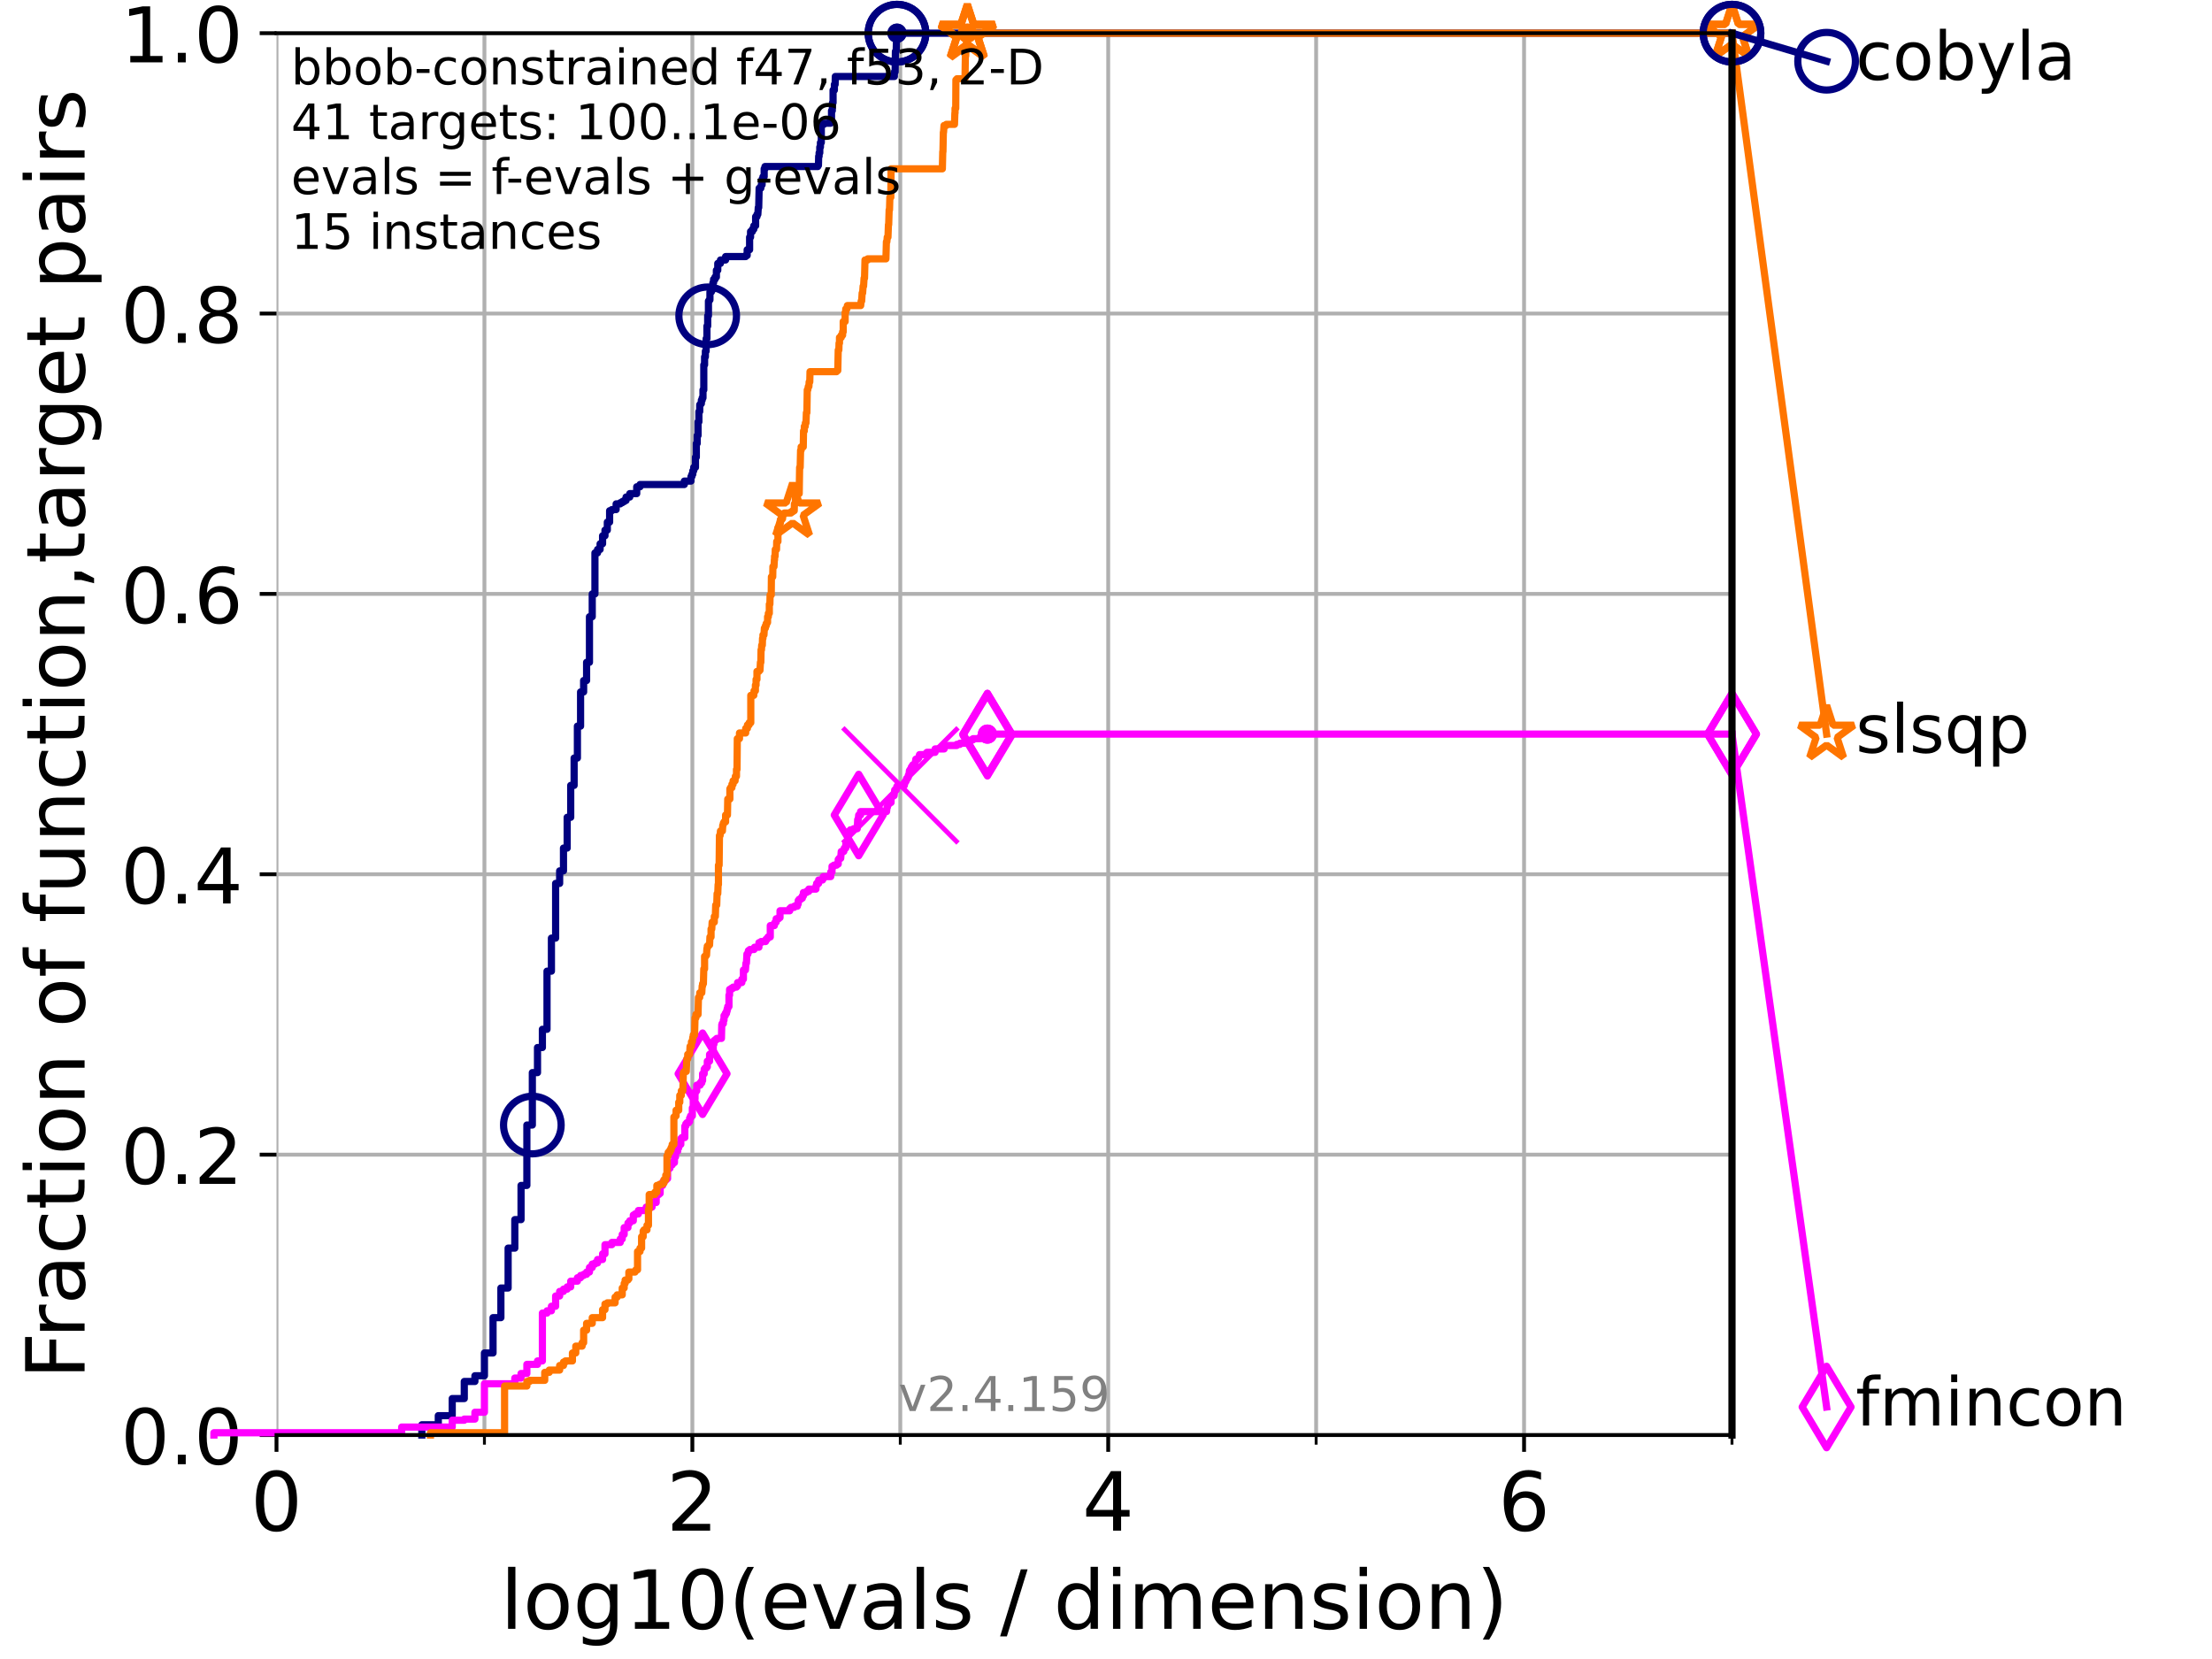 <?xml version="1.0" encoding="utf-8" standalone="no"?>
<!DOCTYPE svg PUBLIC "-//W3C//DTD SVG 1.1//EN"
  "http://www.w3.org/Graphics/SVG/1.1/DTD/svg11.dtd">
<!-- Created with matplotlib (https://matplotlib.org/) -->
<svg height="345.6pt" version="1.1" viewBox="0 0 460.8 345.6" width="460.8pt" xmlns="http://www.w3.org/2000/svg" xmlns:xlink="http://www.w3.org/1999/xlink">
 <defs>
  <style type="text/css">*{stroke-linecap:butt;stroke-linejoin:round;}</style>
 </defs>
 <g id="figure_1">
  <g id="patch_1">
   <path d="M 0 345.6 
L 460.8 345.6 
L 460.8 0 
L 0 0 
z
" style="fill:#ffffff;"/>
  </g>
  <g id="axes_1">
   <g id="patch_2">
    <path d="M 57.6 298.944 
L 360.806 298.944 
L 360.806 6.912 
L 57.6 6.912 
z
" style="fill:#ffffff;"/>
   </g>
   <g id="matplotlib.axis_1">
    <g id="xtick_1">
     <g id="line2d_1">
      <path clip-path="url(#pef556a92b5)" d="M 57.6 298.944 
L 57.6 6.912 
" style="fill:none;stroke:#b0b0b0;stroke-linecap:square;stroke-width:0.8;"/>
     </g>
     <g id="line2d_2">
      <defs>
       <path d="M 0 0 
L 0 3.5 
" id="m3ad2cc68ed" style="stroke:#000000;stroke-width:0.8;"/>
      </defs>
      <g>
       <use style="stroke:#000000;stroke-width:0.8;" x="57.6" xlink:href="#m3ad2cc68ed" y="298.944"/>
      </g>
     </g>
     <g id="text_1">
      <!-- 0 -->
      <g transform="translate(52.192 318.861)scale(0.17 -0.17)">
       <defs>
        <path d="M 31.781 66.406 
Q 24.172 66.406 20.328 58.906 
Q 16.5 51.422 16.5 36.375 
Q 16.5 21.391 20.328 13.891 
Q 24.172 6.391 31.781 6.391 
Q 39.453 6.391 43.281 13.891 
Q 47.125 21.391 47.125 36.375 
Q 47.125 51.422 43.281 58.906 
Q 39.453 66.406 31.781 66.406 
z
M 31.781 74.219 
Q 44.047 74.219 50.516 64.516 
Q 56.984 54.828 56.984 36.375 
Q 56.984 17.969 50.516 8.266 
Q 44.047 -1.422 31.781 -1.422 
Q 19.531 -1.422 13.062 8.266 
Q 6.594 17.969 6.594 36.375 
Q 6.594 54.828 13.062 64.516 
Q 19.531 74.219 31.781 74.219 
z
" id="DejaVuSans-48"/>
       </defs>
       <use xlink:href="#DejaVuSans-48"/>
      </g>
     </g>
    </g>
    <g id="xtick_2">
     <g id="line2d_3">
      <path clip-path="url(#pef556a92b5)" d="M 144.23 298.944 
L 144.23 6.912 
" style="fill:none;stroke:#b0b0b0;stroke-linecap:square;stroke-width:0.8;"/>
     </g>
     <g id="line2d_4">
      <g>
       <use style="stroke:#000000;stroke-width:0.8;" x="144.23" xlink:href="#m3ad2cc68ed" y="298.944"/>
      </g>
     </g>
     <g id="text_2">
      <!-- 2 -->
      <g transform="translate(138.822 318.861)scale(0.17 -0.17)">
       <defs>
        <path d="M 19.188 8.297 
L 53.609 8.297 
L 53.609 0 
L 7.328 0 
L 7.328 8.297 
Q 12.938 14.109 22.625 23.891 
Q 32.328 33.688 34.812 36.531 
Q 39.547 41.844 41.422 45.531 
Q 43.312 49.219 43.312 52.781 
Q 43.312 58.594 39.234 62.25 
Q 35.156 65.922 28.609 65.922 
Q 23.969 65.922 18.812 64.312 
Q 13.672 62.703 7.812 59.422 
L 7.812 69.391 
Q 13.766 71.781 18.938 73 
Q 24.125 74.219 28.422 74.219 
Q 39.75 74.219 46.484 68.547 
Q 53.219 62.891 53.219 53.422 
Q 53.219 48.922 51.531 44.891 
Q 49.859 40.875 45.406 35.406 
Q 44.188 33.984 37.641 27.219 
Q 31.109 20.453 19.188 8.297 
z
" id="DejaVuSans-50"/>
       </defs>
       <use xlink:href="#DejaVuSans-50"/>
      </g>
     </g>
    </g>
    <g id="xtick_3">
     <g id="line2d_5">
      <path clip-path="url(#pef556a92b5)" d="M 230.861 298.944 
L 230.861 6.912 
" style="fill:none;stroke:#b0b0b0;stroke-linecap:square;stroke-width:0.8;"/>
     </g>
     <g id="line2d_6">
      <g>
       <use style="stroke:#000000;stroke-width:0.8;" x="230.861" xlink:href="#m3ad2cc68ed" y="298.944"/>
      </g>
     </g>
     <g id="text_3">
      <!-- 4 -->
      <g transform="translate(225.453 318.861)scale(0.17 -0.17)">
       <defs>
        <path d="M 37.797 64.312 
L 12.891 25.391 
L 37.797 25.391 
z
M 35.203 72.906 
L 47.609 72.906 
L 47.609 25.391 
L 58.016 25.391 
L 58.016 17.188 
L 47.609 17.188 
L 47.609 0 
L 37.797 0 
L 37.797 17.188 
L 4.891 17.188 
L 4.891 26.703 
z
" id="DejaVuSans-52"/>
       </defs>
       <use xlink:href="#DejaVuSans-52"/>
      </g>
     </g>
    </g>
    <g id="xtick_4">
     <g id="line2d_7">
      <path clip-path="url(#pef556a92b5)" d="M 317.491 298.944 
L 317.491 6.912 
" style="fill:none;stroke:#b0b0b0;stroke-linecap:square;stroke-width:0.8;"/>
     </g>
     <g id="line2d_8">
      <g>
       <use style="stroke:#000000;stroke-width:0.8;" x="317.491" xlink:href="#m3ad2cc68ed" y="298.944"/>
      </g>
     </g>
     <g id="text_4">
      <!-- 6 -->
      <g transform="translate(312.083 318.861)scale(0.17 -0.17)">
       <defs>
        <path d="M 33.016 40.375 
Q 26.375 40.375 22.484 35.828 
Q 18.609 31.297 18.609 23.391 
Q 18.609 15.531 22.484 10.953 
Q 26.375 6.391 33.016 6.391 
Q 39.656 6.391 43.531 10.953 
Q 47.406 15.531 47.406 23.391 
Q 47.406 31.297 43.531 35.828 
Q 39.656 40.375 33.016 40.375 
z
M 52.594 71.297 
L 52.594 62.312 
Q 48.875 64.062 45.094 64.984 
Q 41.312 65.922 37.594 65.922 
Q 27.828 65.922 22.672 59.328 
Q 17.531 52.734 16.797 39.406 
Q 19.672 43.656 24.016 45.922 
Q 28.375 48.188 33.594 48.188 
Q 44.578 48.188 50.953 41.516 
Q 57.328 34.859 57.328 23.391 
Q 57.328 12.156 50.688 5.359 
Q 44.047 -1.422 33.016 -1.422 
Q 20.359 -1.422 13.672 8.266 
Q 6.984 17.969 6.984 36.375 
Q 6.984 53.656 15.188 63.938 
Q 23.391 74.219 37.203 74.219 
Q 40.922 74.219 44.703 73.484 
Q 48.484 72.75 52.594 71.297 
z
" id="DejaVuSans-54"/>
       </defs>
       <use xlink:href="#DejaVuSans-54"/>
      </g>
     </g>
    </g>
    <g id="xtick_5">
     <g id="line2d_9">
      <path clip-path="url(#pef556a92b5)" d="M 100.915 298.944 
L 100.915 6.912 
" style="fill:none;stroke:#b0b0b0;stroke-linecap:square;stroke-width:0.8;"/>
     </g>
     <g id="line2d_10">
      <defs>
       <path d="M 0 0 
L 0 2 
" id="m2fc7e59d12" style="stroke:#000000;stroke-width:0.6;"/>
      </defs>
      <g>
       <use style="stroke:#000000;stroke-width:0.6;" x="100.915" xlink:href="#m2fc7e59d12" y="298.944"/>
      </g>
     </g>
    </g>
    <g id="xtick_6">
     <g id="line2d_11">
      <path clip-path="url(#pef556a92b5)" d="M 187.546 298.944 
L 187.546 6.912 
" style="fill:none;stroke:#b0b0b0;stroke-linecap:square;stroke-width:0.8;"/>
     </g>
     <g id="line2d_12">
      <g>
       <use style="stroke:#000000;stroke-width:0.6;" x="187.546" xlink:href="#m2fc7e59d12" y="298.944"/>
      </g>
     </g>
    </g>
    <g id="xtick_7">
     <g id="line2d_13">
      <path clip-path="url(#pef556a92b5)" d="M 274.176 298.944 
L 274.176 6.912 
" style="fill:none;stroke:#b0b0b0;stroke-linecap:square;stroke-width:0.8;"/>
     </g>
     <g id="line2d_14">
      <g>
       <use style="stroke:#000000;stroke-width:0.6;" x="274.176" xlink:href="#m2fc7e59d12" y="298.944"/>
      </g>
     </g>
    </g>
    <g id="xtick_8">
     <g id="line2d_15">
      <path clip-path="url(#pef556a92b5)" d="M 360.806 298.944 
L 360.806 6.912 
" style="fill:none;stroke:#b0b0b0;stroke-linecap:square;stroke-width:0.8;"/>
     </g>
     <g id="line2d_16">
      <g>
       <use style="stroke:#000000;stroke-width:0.6;" x="360.806" xlink:href="#m2fc7e59d12" y="298.944"/>
      </g>
     </g>
    </g>
    <g id="text_5">
     <!-- log10(evals / dimension) -->
     <g transform="translate(104.239 339.314)scale(0.17 -0.17)">
      <defs>
       <path d="M 9.422 75.984 
L 18.406 75.984 
L 18.406 0 
L 9.422 0 
z
" id="DejaVuSans-108"/>
       <path d="M 30.609 48.391 
Q 23.391 48.391 19.188 42.75 
Q 14.984 37.109 14.984 27.297 
Q 14.984 17.484 19.156 11.844 
Q 23.344 6.203 30.609 6.203 
Q 37.797 6.203 41.984 11.859 
Q 46.188 17.531 46.188 27.297 
Q 46.188 37.016 41.984 42.703 
Q 37.797 48.391 30.609 48.391 
z
M 30.609 56 
Q 42.328 56 49.016 48.375 
Q 55.719 40.766 55.719 27.297 
Q 55.719 13.875 49.016 6.219 
Q 42.328 -1.422 30.609 -1.422 
Q 18.844 -1.422 12.172 6.219 
Q 5.516 13.875 5.516 27.297 
Q 5.516 40.766 12.172 48.375 
Q 18.844 56 30.609 56 
z
" id="DejaVuSans-111"/>
       <path d="M 45.406 27.984 
Q 45.406 37.75 41.375 43.109 
Q 37.359 48.484 30.078 48.484 
Q 22.859 48.484 18.828 43.109 
Q 14.797 37.75 14.797 27.984 
Q 14.797 18.266 18.828 12.891 
Q 22.859 7.516 30.078 7.516 
Q 37.359 7.516 41.375 12.891 
Q 45.406 18.266 45.406 27.984 
z
M 54.391 6.781 
Q 54.391 -7.172 48.188 -13.984 
Q 42 -20.797 29.203 -20.797 
Q 24.469 -20.797 20.266 -20.094 
Q 16.062 -19.391 12.109 -17.922 
L 12.109 -9.188 
Q 16.062 -11.328 19.922 -12.344 
Q 23.781 -13.375 27.781 -13.375 
Q 36.625 -13.375 41.016 -8.766 
Q 45.406 -4.156 45.406 5.172 
L 45.406 9.625 
Q 42.625 4.781 38.281 2.391 
Q 33.938 0 27.875 0 
Q 17.828 0 11.672 7.656 
Q 5.516 15.328 5.516 27.984 
Q 5.516 40.672 11.672 48.328 
Q 17.828 56 27.875 56 
Q 33.938 56 38.281 53.609 
Q 42.625 51.219 45.406 46.391 
L 45.406 54.688 
L 54.391 54.688 
z
" id="DejaVuSans-103"/>
       <path d="M 12.406 8.297 
L 28.516 8.297 
L 28.516 63.922 
L 10.984 60.406 
L 10.984 69.391 
L 28.422 72.906 
L 38.281 72.906 
L 38.281 8.297 
L 54.391 8.297 
L 54.391 0 
L 12.406 0 
z
" id="DejaVuSans-49"/>
       <path d="M 31 75.875 
Q 24.469 64.656 21.281 53.656 
Q 18.109 42.672 18.109 31.391 
Q 18.109 20.125 21.312 9.062 
Q 24.516 -2 31 -13.188 
L 23.188 -13.188 
Q 15.875 -1.703 12.234 9.375 
Q 8.594 20.453 8.594 31.391 
Q 8.594 42.281 12.203 53.312 
Q 15.828 64.359 23.188 75.875 
z
" id="DejaVuSans-40"/>
       <path d="M 56.203 29.594 
L 56.203 25.203 
L 14.891 25.203 
Q 15.484 15.922 20.484 11.062 
Q 25.484 6.203 34.422 6.203 
Q 39.594 6.203 44.453 7.469 
Q 49.312 8.734 54.109 11.281 
L 54.109 2.781 
Q 49.266 0.734 44.188 -0.344 
Q 39.109 -1.422 33.891 -1.422 
Q 20.797 -1.422 13.156 6.188 
Q 5.516 13.812 5.516 26.812 
Q 5.516 40.234 12.766 48.109 
Q 20.016 56 32.328 56 
Q 43.359 56 49.781 48.891 
Q 56.203 41.797 56.203 29.594 
z
M 47.219 32.234 
Q 47.125 39.594 43.094 43.984 
Q 39.062 48.391 32.422 48.391 
Q 24.906 48.391 20.391 44.141 
Q 15.875 39.891 15.188 32.172 
z
" id="DejaVuSans-101"/>
       <path d="M 2.984 54.688 
L 12.5 54.688 
L 29.594 8.797 
L 46.688 54.688 
L 56.203 54.688 
L 35.688 0 
L 23.484 0 
z
" id="DejaVuSans-118"/>
       <path d="M 34.281 27.484 
Q 23.391 27.484 19.188 25 
Q 14.984 22.516 14.984 16.5 
Q 14.984 11.719 18.141 8.906 
Q 21.297 6.109 26.703 6.109 
Q 34.188 6.109 38.703 11.406 
Q 43.219 16.703 43.219 25.484 
L 43.219 27.484 
z
M 52.203 31.203 
L 52.203 0 
L 43.219 0 
L 43.219 8.297 
Q 40.141 3.328 35.547 0.953 
Q 30.953 -1.422 24.312 -1.422 
Q 15.922 -1.422 10.953 3.297 
Q 6 8.016 6 15.922 
Q 6 25.141 12.172 29.828 
Q 18.359 34.516 30.609 34.516 
L 43.219 34.516 
L 43.219 35.406 
Q 43.219 41.609 39.141 45 
Q 35.062 48.391 27.688 48.391 
Q 23 48.391 18.547 47.266 
Q 14.109 46.141 10.016 43.891 
L 10.016 52.203 
Q 14.938 54.109 19.578 55.047 
Q 24.219 56 28.609 56 
Q 40.484 56 46.344 49.844 
Q 52.203 43.703 52.203 31.203 
z
" id="DejaVuSans-97"/>
       <path d="M 44.281 53.078 
L 44.281 44.578 
Q 40.484 46.531 36.375 47.5 
Q 32.281 48.484 27.875 48.484 
Q 21.188 48.484 17.844 46.438 
Q 14.5 44.391 14.5 40.281 
Q 14.5 37.156 16.891 35.375 
Q 19.281 33.594 26.516 31.984 
L 29.594 31.297 
Q 39.156 29.25 43.188 25.516 
Q 47.219 21.781 47.219 15.094 
Q 47.219 7.469 41.188 3.016 
Q 35.156 -1.422 24.609 -1.422 
Q 20.219 -1.422 15.453 -0.562 
Q 10.688 0.297 5.422 2 
L 5.422 11.281 
Q 10.406 8.688 15.234 7.391 
Q 20.062 6.109 24.812 6.109 
Q 31.156 6.109 34.562 8.281 
Q 37.984 10.453 37.984 14.406 
Q 37.984 18.062 35.516 20.016 
Q 33.062 21.969 24.703 23.781 
L 21.578 24.516 
Q 13.234 26.266 9.516 29.906 
Q 5.812 33.547 5.812 39.891 
Q 5.812 47.609 11.281 51.797 
Q 16.75 56 26.812 56 
Q 31.781 56 36.172 55.266 
Q 40.578 54.547 44.281 53.078 
z
" id="DejaVuSans-115"/>
       <path id="DejaVuSans-32"/>
       <path d="M 25.391 72.906 
L 33.688 72.906 
L 8.297 -9.281 
L 0 -9.281 
z
" id="DejaVuSans-47"/>
       <path d="M 45.406 46.391 
L 45.406 75.984 
L 54.391 75.984 
L 54.391 0 
L 45.406 0 
L 45.406 8.203 
Q 42.578 3.328 38.25 0.953 
Q 33.938 -1.422 27.875 -1.422 
Q 17.969 -1.422 11.734 6.484 
Q 5.516 14.406 5.516 27.297 
Q 5.516 40.188 11.734 48.094 
Q 17.969 56 27.875 56 
Q 33.938 56 38.25 53.625 
Q 42.578 51.266 45.406 46.391 
z
M 14.797 27.297 
Q 14.797 17.391 18.875 11.75 
Q 22.953 6.109 30.078 6.109 
Q 37.203 6.109 41.297 11.75 
Q 45.406 17.391 45.406 27.297 
Q 45.406 37.203 41.297 42.844 
Q 37.203 48.484 30.078 48.484 
Q 22.953 48.484 18.875 42.844 
Q 14.797 37.203 14.797 27.297 
z
" id="DejaVuSans-100"/>
       <path d="M 9.422 54.688 
L 18.406 54.688 
L 18.406 0 
L 9.422 0 
z
M 9.422 75.984 
L 18.406 75.984 
L 18.406 64.594 
L 9.422 64.594 
z
" id="DejaVuSans-105"/>
       <path d="M 52 44.188 
Q 55.375 50.25 60.062 53.125 
Q 64.75 56 71.094 56 
Q 79.641 56 84.281 50.016 
Q 88.922 44.047 88.922 33.016 
L 88.922 0 
L 79.891 0 
L 79.891 32.719 
Q 79.891 40.578 77.094 44.375 
Q 74.312 48.188 68.609 48.188 
Q 61.625 48.188 57.562 43.547 
Q 53.516 38.922 53.516 30.906 
L 53.516 0 
L 44.484 0 
L 44.484 32.719 
Q 44.484 40.625 41.703 44.406 
Q 38.922 48.188 33.109 48.188 
Q 26.219 48.188 22.156 43.531 
Q 18.109 38.875 18.109 30.906 
L 18.109 0 
L 9.078 0 
L 9.078 54.688 
L 18.109 54.688 
L 18.109 46.188 
Q 21.188 51.219 25.484 53.609 
Q 29.781 56 35.688 56 
Q 41.656 56 45.828 52.969 
Q 50 49.953 52 44.188 
z
" id="DejaVuSans-109"/>
       <path d="M 54.891 33.016 
L 54.891 0 
L 45.906 0 
L 45.906 32.719 
Q 45.906 40.484 42.875 44.328 
Q 39.844 48.188 33.797 48.188 
Q 26.516 48.188 22.312 43.547 
Q 18.109 38.922 18.109 30.906 
L 18.109 0 
L 9.078 0 
L 9.078 54.688 
L 18.109 54.688 
L 18.109 46.188 
Q 21.344 51.125 25.703 53.562 
Q 30.078 56 35.797 56 
Q 45.219 56 50.047 50.172 
Q 54.891 44.344 54.891 33.016 
z
" id="DejaVuSans-110"/>
       <path d="M 8.016 75.875 
L 15.828 75.875 
Q 23.141 64.359 26.781 53.312 
Q 30.422 42.281 30.422 31.391 
Q 30.422 20.453 26.781 9.375 
Q 23.141 -1.703 15.828 -13.188 
L 8.016 -13.188 
Q 14.5 -2 17.703 9.062 
Q 20.906 20.125 20.906 31.391 
Q 20.906 42.672 17.703 53.656 
Q 14.5 64.656 8.016 75.875 
z
" id="DejaVuSans-41"/>
      </defs>
      <use xlink:href="#DejaVuSans-108"/>
      <use x="27.783" xlink:href="#DejaVuSans-111"/>
      <use x="88.965" xlink:href="#DejaVuSans-103"/>
      <use x="152.441" xlink:href="#DejaVuSans-49"/>
      <use x="216.064" xlink:href="#DejaVuSans-48"/>
      <use x="279.688" xlink:href="#DejaVuSans-40"/>
      <use x="318.701" xlink:href="#DejaVuSans-101"/>
      <use x="380.225" xlink:href="#DejaVuSans-118"/>
      <use x="439.404" xlink:href="#DejaVuSans-97"/>
      <use x="500.684" xlink:href="#DejaVuSans-108"/>
      <use x="528.467" xlink:href="#DejaVuSans-115"/>
      <use x="580.566" xlink:href="#DejaVuSans-32"/>
      <use x="612.354" xlink:href="#DejaVuSans-47"/>
      <use x="646.045" xlink:href="#DejaVuSans-32"/>
      <use x="677.832" xlink:href="#DejaVuSans-100"/>
      <use x="741.309" xlink:href="#DejaVuSans-105"/>
      <use x="769.092" xlink:href="#DejaVuSans-109"/>
      <use x="866.504" xlink:href="#DejaVuSans-101"/>
      <use x="928.027" xlink:href="#DejaVuSans-110"/>
      <use x="991.406" xlink:href="#DejaVuSans-115"/>
      <use x="1043.506" xlink:href="#DejaVuSans-105"/>
      <use x="1071.289" xlink:href="#DejaVuSans-111"/>
      <use x="1132.471" xlink:href="#DejaVuSans-110"/>
      <use x="1195.85" xlink:href="#DejaVuSans-41"/>
     </g>
    </g>
   </g>
   <g id="matplotlib.axis_2">
    <g id="ytick_1">
     <g id="line2d_17">
      <path clip-path="url(#pef556a92b5)" d="M 57.6 298.944 
L 360.806 298.944 
" style="fill:none;stroke:#b0b0b0;stroke-linecap:square;stroke-width:0.8;"/>
     </g>
     <g id="line2d_18">
      <defs>
       <path d="M 0 0 
L -3.5 0 
" id="m2399e38dd4" style="stroke:#000000;stroke-width:0.8;"/>
      </defs>
      <g>
       <use style="stroke:#000000;stroke-width:0.8;" x="57.6" xlink:href="#m2399e38dd4" y="298.944"/>
      </g>
     </g>
     <g id="text_6">
      <!-- 0.0 -->
      <g transform="translate(25.155 305.023)scale(0.16 -0.16)">
       <defs>
        <path d="M 10.688 12.406 
L 21 12.406 
L 21 0 
L 10.688 0 
z
" id="DejaVuSans-46"/>
       </defs>
       <use xlink:href="#DejaVuSans-48"/>
       <use x="63.623" xlink:href="#DejaVuSans-46"/>
       <use x="95.41" xlink:href="#DejaVuSans-48"/>
      </g>
     </g>
    </g>
    <g id="ytick_2">
     <g id="line2d_19">
      <path clip-path="url(#pef556a92b5)" d="M 57.6 240.538 
L 360.806 240.538 
" style="fill:none;stroke:#b0b0b0;stroke-linecap:square;stroke-width:0.8;"/>
     </g>
     <g id="line2d_20">
      <g>
       <use style="stroke:#000000;stroke-width:0.8;" x="57.6" xlink:href="#m2399e38dd4" y="240.538"/>
      </g>
     </g>
     <g id="text_7">
      <!-- 0.2 -->
      <g transform="translate(25.155 246.616)scale(0.16 -0.16)">
       <use xlink:href="#DejaVuSans-48"/>
       <use x="63.623" xlink:href="#DejaVuSans-46"/>
       <use x="95.41" xlink:href="#DejaVuSans-50"/>
      </g>
     </g>
    </g>
    <g id="ytick_3">
     <g id="line2d_21">
      <path clip-path="url(#pef556a92b5)" d="M 57.6 182.131 
L 360.806 182.131 
" style="fill:none;stroke:#b0b0b0;stroke-linecap:square;stroke-width:0.8;"/>
     </g>
     <g id="line2d_22">
      <g>
       <use style="stroke:#000000;stroke-width:0.8;" x="57.6" xlink:href="#m2399e38dd4" y="182.131"/>
      </g>
     </g>
     <g id="text_8">
      <!-- 0.4 -->
      <g transform="translate(25.155 188.21)scale(0.16 -0.16)">
       <use xlink:href="#DejaVuSans-48"/>
       <use x="63.623" xlink:href="#DejaVuSans-46"/>
       <use x="95.41" xlink:href="#DejaVuSans-52"/>
      </g>
     </g>
    </g>
    <g id="ytick_4">
     <g id="line2d_23">
      <path clip-path="url(#pef556a92b5)" d="M 57.6 123.725 
L 360.806 123.725 
" style="fill:none;stroke:#b0b0b0;stroke-linecap:square;stroke-width:0.8;"/>
     </g>
     <g id="line2d_24">
      <g>
       <use style="stroke:#000000;stroke-width:0.8;" x="57.6" xlink:href="#m2399e38dd4" y="123.725"/>
      </g>
     </g>
     <g id="text_9">
      <!-- 0.6 -->
      <g transform="translate(25.155 129.804)scale(0.16 -0.16)">
       <use xlink:href="#DejaVuSans-48"/>
       <use x="63.623" xlink:href="#DejaVuSans-46"/>
       <use x="95.41" xlink:href="#DejaVuSans-54"/>
      </g>
     </g>
    </g>
    <g id="ytick_5">
     <g id="line2d_25">
      <path clip-path="url(#pef556a92b5)" d="M 57.6 65.318 
L 360.806 65.318 
" style="fill:none;stroke:#b0b0b0;stroke-linecap:square;stroke-width:0.8;"/>
     </g>
     <g id="line2d_26">
      <g>
       <use style="stroke:#000000;stroke-width:0.8;" x="57.6" xlink:href="#m2399e38dd4" y="65.318"/>
      </g>
     </g>
     <g id="text_10">
      <!-- 0.8 -->
      <g transform="translate(25.155 71.397)scale(0.16 -0.16)">
       <defs>
        <path d="M 31.781 34.625 
Q 24.75 34.625 20.719 30.859 
Q 16.703 27.094 16.703 20.516 
Q 16.703 13.922 20.719 10.156 
Q 24.75 6.391 31.781 6.391 
Q 38.812 6.391 42.859 10.172 
Q 46.922 13.969 46.922 20.516 
Q 46.922 27.094 42.891 30.859 
Q 38.875 34.625 31.781 34.625 
z
M 21.922 38.812 
Q 15.578 40.375 12.031 44.719 
Q 8.5 49.078 8.5 55.328 
Q 8.5 64.062 14.719 69.141 
Q 20.953 74.219 31.781 74.219 
Q 42.672 74.219 48.875 69.141 
Q 55.078 64.062 55.078 55.328 
Q 55.078 49.078 51.531 44.719 
Q 48 40.375 41.703 38.812 
Q 48.828 37.156 52.797 32.312 
Q 56.781 27.484 56.781 20.516 
Q 56.781 9.906 50.312 4.234 
Q 43.844 -1.422 31.781 -1.422 
Q 19.734 -1.422 13.25 4.234 
Q 6.781 9.906 6.781 20.516 
Q 6.781 27.484 10.781 32.312 
Q 14.797 37.156 21.922 38.812 
z
M 18.312 54.391 
Q 18.312 48.734 21.844 45.562 
Q 25.391 42.391 31.781 42.391 
Q 38.141 42.391 41.719 45.562 
Q 45.312 48.734 45.312 54.391 
Q 45.312 60.062 41.719 63.234 
Q 38.141 66.406 31.781 66.406 
Q 25.391 66.406 21.844 63.234 
Q 18.312 60.062 18.312 54.391 
z
" id="DejaVuSans-56"/>
       </defs>
       <use xlink:href="#DejaVuSans-48"/>
       <use x="63.623" xlink:href="#DejaVuSans-46"/>
       <use x="95.41" xlink:href="#DejaVuSans-56"/>
      </g>
     </g>
    </g>
    <g id="ytick_6">
     <g id="line2d_27">
      <path clip-path="url(#pef556a92b5)" d="M 57.6 6.912 
L 360.806 6.912 
" style="fill:none;stroke:#b0b0b0;stroke-linecap:square;stroke-width:0.8;"/>
     </g>
     <g id="line2d_28">
      <g>
       <use style="stroke:#000000;stroke-width:0.8;" x="57.6" xlink:href="#m2399e38dd4" y="6.912"/>
      </g>
     </g>
     <g id="text_11">
      <!-- 1.0 -->
      <g transform="translate(25.155 12.991)scale(0.16 -0.16)">
       <use xlink:href="#DejaVuSans-49"/>
       <use x="63.623" xlink:href="#DejaVuSans-46"/>
       <use x="95.41" xlink:href="#DejaVuSans-48"/>
      </g>
     </g>
    </g>
    <g id="text_12">
     <!-- Fraction of function,target pairs -->
     <g transform="translate(17.62 287.313)rotate(-90)scale(0.17 -0.17)">
      <defs>
       <path d="M 9.812 72.906 
L 51.703 72.906 
L 51.703 64.594 
L 19.672 64.594 
L 19.672 43.109 
L 48.578 43.109 
L 48.578 34.812 
L 19.672 34.812 
L 19.672 0 
L 9.812 0 
z
" id="DejaVuSans-70"/>
       <path d="M 41.109 46.297 
Q 39.594 47.172 37.812 47.578 
Q 36.031 48 33.891 48 
Q 26.266 48 22.188 43.047 
Q 18.109 38.094 18.109 28.812 
L 18.109 0 
L 9.078 0 
L 9.078 54.688 
L 18.109 54.688 
L 18.109 46.188 
Q 20.953 51.172 25.484 53.578 
Q 30.031 56 36.531 56 
Q 37.453 56 38.578 55.875 
Q 39.703 55.766 41.062 55.516 
z
" id="DejaVuSans-114"/>
       <path d="M 48.781 52.594 
L 48.781 44.188 
Q 44.969 46.297 41.141 47.344 
Q 37.312 48.391 33.406 48.391 
Q 24.656 48.391 19.812 42.844 
Q 14.984 37.312 14.984 27.297 
Q 14.984 17.281 19.812 11.734 
Q 24.656 6.203 33.406 6.203 
Q 37.312 6.203 41.141 7.25 
Q 44.969 8.297 48.781 10.406 
L 48.781 2.094 
Q 45.016 0.344 40.984 -0.531 
Q 36.969 -1.422 32.422 -1.422 
Q 20.062 -1.422 12.781 6.344 
Q 5.516 14.109 5.516 27.297 
Q 5.516 40.672 12.859 48.328 
Q 20.219 56 33.016 56 
Q 37.156 56 41.109 55.141 
Q 45.062 54.297 48.781 52.594 
z
" id="DejaVuSans-99"/>
       <path d="M 18.312 70.219 
L 18.312 54.688 
L 36.812 54.688 
L 36.812 47.703 
L 18.312 47.703 
L 18.312 18.016 
Q 18.312 11.328 20.141 9.422 
Q 21.969 7.516 27.594 7.516 
L 36.812 7.516 
L 36.812 0 
L 27.594 0 
Q 17.188 0 13.234 3.875 
Q 9.281 7.766 9.281 18.016 
L 9.281 47.703 
L 2.688 47.703 
L 2.688 54.688 
L 9.281 54.688 
L 9.281 70.219 
z
" id="DejaVuSans-116"/>
       <path d="M 37.109 75.984 
L 37.109 68.5 
L 28.516 68.5 
Q 23.688 68.5 21.797 66.547 
Q 19.922 64.594 19.922 59.516 
L 19.922 54.688 
L 34.719 54.688 
L 34.719 47.703 
L 19.922 47.703 
L 19.922 0 
L 10.891 0 
L 10.891 47.703 
L 2.297 47.703 
L 2.297 54.688 
L 10.891 54.688 
L 10.891 58.5 
Q 10.891 67.625 15.141 71.797 
Q 19.391 75.984 28.609 75.984 
z
" id="DejaVuSans-102"/>
       <path d="M 8.5 21.578 
L 8.5 54.688 
L 17.484 54.688 
L 17.484 21.922 
Q 17.484 14.156 20.5 10.266 
Q 23.531 6.391 29.594 6.391 
Q 36.859 6.391 41.078 11.031 
Q 45.312 15.672 45.312 23.688 
L 45.312 54.688 
L 54.297 54.688 
L 54.297 0 
L 45.312 0 
L 45.312 8.406 
Q 42.047 3.422 37.719 1 
Q 33.406 -1.422 27.688 -1.422 
Q 18.266 -1.422 13.375 4.438 
Q 8.5 10.297 8.5 21.578 
z
M 31.109 56 
z
" id="DejaVuSans-117"/>
       <path d="M 11.719 12.406 
L 22.016 12.406 
L 22.016 4 
L 14.016 -11.625 
L 7.719 -11.625 
L 11.719 4 
z
" id="DejaVuSans-44"/>
       <path d="M 18.109 8.203 
L 18.109 -20.797 
L 9.078 -20.797 
L 9.078 54.688 
L 18.109 54.688 
L 18.109 46.391 
Q 20.953 51.266 25.266 53.625 
Q 29.594 56 35.594 56 
Q 45.562 56 51.781 48.094 
Q 58.016 40.188 58.016 27.297 
Q 58.016 14.406 51.781 6.484 
Q 45.562 -1.422 35.594 -1.422 
Q 29.594 -1.422 25.266 0.953 
Q 20.953 3.328 18.109 8.203 
z
M 48.688 27.297 
Q 48.688 37.203 44.609 42.844 
Q 40.531 48.484 33.406 48.484 
Q 26.266 48.484 22.188 42.844 
Q 18.109 37.203 18.109 27.297 
Q 18.109 17.391 22.188 11.75 
Q 26.266 6.109 33.406 6.109 
Q 40.531 6.109 44.609 11.75 
Q 48.688 17.391 48.688 27.297 
z
" id="DejaVuSans-112"/>
      </defs>
      <use xlink:href="#DejaVuSans-70"/>
      <use x="50.27" xlink:href="#DejaVuSans-114"/>
      <use x="91.383" xlink:href="#DejaVuSans-97"/>
      <use x="152.662" xlink:href="#DejaVuSans-99"/>
      <use x="207.643" xlink:href="#DejaVuSans-116"/>
      <use x="246.852" xlink:href="#DejaVuSans-105"/>
      <use x="274.635" xlink:href="#DejaVuSans-111"/>
      <use x="335.816" xlink:href="#DejaVuSans-110"/>
      <use x="399.195" xlink:href="#DejaVuSans-32"/>
      <use x="430.982" xlink:href="#DejaVuSans-111"/>
      <use x="492.164" xlink:href="#DejaVuSans-102"/>
      <use x="527.369" xlink:href="#DejaVuSans-32"/>
      <use x="559.156" xlink:href="#DejaVuSans-102"/>
      <use x="594.361" xlink:href="#DejaVuSans-117"/>
      <use x="657.74" xlink:href="#DejaVuSans-110"/>
      <use x="721.119" xlink:href="#DejaVuSans-99"/>
      <use x="776.1" xlink:href="#DejaVuSans-116"/>
      <use x="815.309" xlink:href="#DejaVuSans-105"/>
      <use x="843.092" xlink:href="#DejaVuSans-111"/>
      <use x="904.273" xlink:href="#DejaVuSans-110"/>
      <use x="967.652" xlink:href="#DejaVuSans-44"/>
      <use x="999.439" xlink:href="#DejaVuSans-116"/>
      <use x="1038.648" xlink:href="#DejaVuSans-97"/>
      <use x="1099.928" xlink:href="#DejaVuSans-114"/>
      <use x="1139.291" xlink:href="#DejaVuSans-103"/>
      <use x="1202.768" xlink:href="#DejaVuSans-101"/>
      <use x="1264.291" xlink:href="#DejaVuSans-116"/>
      <use x="1303.5" xlink:href="#DejaVuSans-32"/>
      <use x="1335.287" xlink:href="#DejaVuSans-112"/>
      <use x="1398.764" xlink:href="#DejaVuSans-97"/>
      <use x="1460.043" xlink:href="#DejaVuSans-105"/>
      <use x="1487.826" xlink:href="#DejaVuSans-114"/>
      <use x="1528.939" xlink:href="#DejaVuSans-115"/>
     </g>
    </g>
   </g>
   <g id="line2d_29">
    <defs>
     <path d="M 0 1.5 
C 0.398 1.5 0.779 1.342 1.061 1.061 
C 1.342 0.779 1.5 0.398 1.5 0 
C 1.5 -0.398 1.342 -0.779 1.061 -1.061 
C 0.779 -1.342 0.398 -1.5 0 -1.5 
C -0.398 -1.5 -0.779 -1.342 -1.061 -1.061 
C -1.342 -0.779 -1.5 -0.398 -1.5 0 
C -1.5 0.398 -1.342 0.779 -1.061 1.061 
C -0.779 1.342 -0.398 1.5 0 1.5 
z
" id="m08630e0f02" style="stroke:#000080;"/>
    </defs>
    <g>
     <use style="fill:#000080;stroke:#000080;" x="186.866" xlink:href="#m08630e0f02" y="6.912"/>
     <use style="fill:#000080;stroke:#000080;" x="186.866" xlink:href="#m08630e0f02" y="6.912"/>
    </g>
   </g>
   <g id="line2d_30">
    <path d="M 87.876 298.944 
L 87.876 296.807 
L 91.306 296.807 
L 91.306 294.908 
L 94.206 294.908 
L 94.206 291.346 
L 96.718 291.346 
L 96.718 287.785 
L 98.933 287.785 
L 98.933 286.598 
L 100.915 286.598 
L 100.915 281.849 
L 102.708 281.849 
L 102.708 274.489 
L 104.345 274.489 
L 104.345 268.316 
L 105.851 268.316 
L 105.851 260.006 
L 107.245 260.006 
L 107.245 254.071 
L 108.543 254.071 
L 108.543 246.948 
L 109.757 246.948 
L 109.757 234.365 
L 110.897 234.365 
L 110.897 223.443 
L 111.972 223.443 
L 111.972 218.22 
L 112.989 218.22 
L 112.989 214.421 
L 113.954 214.421 
L 113.954 202.312 
L 114.872 202.312 
L 114.872 195.427 
L 115.747 195.427 
L 115.747 184.031 
L 116.584 184.031 
L 116.584 181.419 
L 117.384 181.419 
L 117.384 176.67 
L 118.152 176.67 
L 118.152 170.26 
L 118.89 170.26 
L 118.89 163.612 
L 119.6 163.612 
L 119.6 157.914 
L 120.284 157.914 
L 120.284 151.266 
L 120.944 151.266 
L 120.944 144.143 
L 121.582 144.143 
L 121.582 141.769 
L 122.199 141.769 
L 122.199 137.97 
L 122.796 137.97 
L 122.796 128.473 
L 123.375 128.473 
L 123.375 123.725 
L 123.936 123.725 
L 123.936 115.178 
L 124.482 115.178 
L 124.482 114.465 
L 125.012 114.465 
L 125.012 113.278 
L 125.527 113.278 
L 125.527 111.616 
L 126.029 111.616 
L 126.029 110.429 
L 126.517 110.429 
L 126.517 108.767 
L 126.994 108.767 
L 126.994 106.393 
L 127.458 106.393 
L 127.458 106.155 
L 128.354 106.155 
L 128.354 104.968 
L 129.209 104.968 
L 129.209 104.731 
L 129.623 104.731 
L 129.623 104.493 
L 130.027 104.493 
L 130.027 104.256 
L 130.423 104.256 
L 130.423 103.544 
L 131.191 103.544 
L 131.191 102.831 
L 132.639 102.831 
L 132.639 101.407 
L 133.323 101.407 
L 133.323 100.932 
L 142.559 100.932 
L 142.559 100.22 
L 143.946 100.22 
L 143.946 99.27 
L 144.136 99.27 
L 144.136 98.795 
L 144.324 98.795 
L 144.324 98.083 
L 144.51 98.083 
L 144.51 97.371 
L 144.878 97.371 
L 144.878 95.234 
L 145.058 95.234 
L 145.058 92.385 
L 145.238 92.385 
L 145.238 90.723 
L 145.415 90.723 
L 145.415 87.874 
L 145.591 87.874 
L 145.591 85.737 
L 145.765 85.737 
L 145.765 84.312 
L 145.938 84.312 
L 145.938 84.075 
L 146.109 84.075 
L 146.109 83.363 
L 146.278 83.363 
L 146.278 82.888 
L 146.446 82.888 
L 146.446 81.226 
L 146.613 81.226 
L 146.613 76.002 
L 146.778 76.002 
L 146.778 74.341 
L 146.941 74.341 
L 146.941 73.153 
L 147.103 73.153 
L 147.103 70.542 
L 147.264 70.542 
L 147.264 67.93 
L 147.424 67.93 
L 147.424 65.793 
L 147.582 65.793 
L 147.582 62.707 
L 147.738 62.707 
L 147.738 62.469 
L 147.894 62.469 
L 147.894 60.807 
L 148.201 60.807 
L 148.201 60.332 
L 148.503 60.332 
L 148.503 58.908 
L 148.652 58.908 
L 148.652 58.196 
L 148.948 58.196 
L 148.948 57.721 
L 149.238 57.721 
L 149.238 56.296 
L 149.524 56.296 
L 149.524 54.872 
L 150.084 54.872 
L 150.084 54.159 
L 151.155 54.159 
L 151.155 53.447 
L 155.34 53.447 
L 155.34 53.21 
L 155.65 53.21 
L 155.65 52.023 
L 156.156 52.023 
L 156.156 49.411 
L 156.354 49.411 
L 156.354 48.224 
L 156.745 48.224 
L 156.745 47.749 
L 157.033 47.749 
L 157.033 47.037 
L 157.41 47.037 
L 157.41 45.137 
L 157.688 45.137 
L 157.688 44.662 
L 157.871 44.662 
L 157.962 43.238 
L 158.053 43.238 
L 158.143 39.202 
L 158.498 39.202 
L 158.586 38.489 
L 158.761 38.489 
L 158.761 37.302 
L 158.934 37.302 
L 158.934 36.827 
L 159.19 36.827 
L 159.19 35.166 
L 159.359 35.166 
L 159.359 34.691 
L 170.356 34.691 
L 170.356 34.453 
L 170.496 34.453 
L 170.542 32.554 
L 170.635 32.554 
L 170.635 31.842 
L 170.773 31.842 
L 170.773 30.654 
L 170.91 30.654 
L 170.91 29.705 
L 171.092 29.705 
L 171.092 25.906 
L 171.625 25.906 
L 171.625 25.669 
L 173.019 25.669 
L 173.019 24.719 
L 173.222 24.719 
L 173.222 23.057 
L 173.382 23.057 
L 173.422 21.395 
L 173.542 21.395 
L 173.542 18.783 
L 173.817 18.783 
L 173.817 17.596 
L 173.972 17.596 
L 174.011 15.934 
L 186.311 15.934 
L 186.311 14.984 
L 186.471 14.984 
L 186.531 10.711 
L 186.689 10.711 
L 186.787 7.149 
L 186.866 7.149 
L 186.866 6.912 
L 360.806 6.912 
L 360.806 6.912 
" style="fill:none;stroke:#000080;stroke-linecap:square;stroke-width:1.5;"/>
   </g>
   <g id="line2d_31">
    <defs>
     <path d="M 0 6 
C 1.591 6 3.117 5.368 4.243 4.243 
C 5.368 3.117 6 1.591 6 0 
C 6 -1.591 5.368 -3.117 4.243 -4.243 
C 3.117 -5.368 1.591 -6 0 -6 
C -1.591 -6 -3.117 -5.368 -4.243 -4.243 
C -5.368 -3.117 -6 -1.591 -6 0 
C -6 1.591 -5.368 3.117 -4.243 4.243 
C -3.117 5.368 -1.591 6 0 6 
z
" id="m8b6d8e4a7c" style="stroke:#000080;stroke-width:1.5;"/>
    </defs>
    <g>
     <use style="fill-opacity:0;stroke:#000080;stroke-width:1.5;" x="110.897" xlink:href="#m8b6d8e4a7c" y="234.365"/>
     <use style="fill-opacity:0;stroke:#000080;stroke-width:1.5;" x="147.424" xlink:href="#m8b6d8e4a7c" y="65.793"/>
     <use style="fill-opacity:0;stroke:#000080;stroke-width:1.5;" x="186.866" xlink:href="#m8b6d8e4a7c" y="6.912"/>
     <use style="fill-opacity:0;stroke:#000080;stroke-width:1.5;" x="186.866" xlink:href="#m8b6d8e4a7c" y="6.912"/>
     <use style="fill-opacity:0;stroke:#000080;stroke-width:1.5;" x="360.806" xlink:href="#m8b6d8e4a7c" y="6.912"/>
    </g>
   </g>
   <g id="line2d_32">
    <path style="fill:none;stroke:#000080;stroke-linecap:square;stroke-width:1.5;"/>
    <g/>
   </g>
   <g id="line2d_33">
    <defs>
     <path d="M 0 1.5 
C 0.398 1.5 0.779 1.342 1.061 1.061 
C 1.342 0.779 1.5 0.398 1.5 0 
C 1.5 -0.398 1.342 -0.779 1.061 -1.061 
C 0.779 -1.342 0.398 -1.5 0 -1.5 
C -0.398 -1.5 -0.779 -1.342 -1.061 -1.061 
C -1.342 -0.779 -1.5 -0.398 -1.5 0 
C -1.5 0.398 -1.342 0.779 -1.061 1.061 
C -0.779 1.342 -0.398 1.5 0 1.5 
z
" id="m5f91aeb962" style="stroke:#ff00ff;"/>
    </defs>
    <g>
     <use style="fill:#ff00ff;stroke:#ff00ff;" x="205.7" xlink:href="#m5f91aeb962" y="152.928"/>
     <use style="fill:#ff00ff;stroke:#ff00ff;" x="205.7" xlink:href="#m5f91aeb962" y="152.928"/>
    </g>
   </g>
   <g id="line2d_34">
    <path d="M 44.561 298.944 
L 44.561 298.469 
L 83.678 298.469 
L 83.678 297.282 
L 94.206 297.282 
L 94.206 295.857 
L 96.718 295.857 
L 96.718 295.62 
L 98.933 295.62 
L 98.933 294.196 
L 100.915 294.196 
L 100.915 288.26 
L 107.245 288.26 
L 107.245 287.073 
L 108.543 287.073 
L 108.543 286.123 
L 109.757 286.123 
L 109.757 284.224 
L 111.972 284.224 
L 111.972 283.511 
L 112.989 283.511 
L 112.989 273.54 
L 113.954 273.54 
L 113.954 273.065 
L 114.872 273.065 
L 114.872 272.115 
L 115.747 272.115 
L 115.747 269.978 
L 116.584 269.978 
L 116.584 269.029 
L 117.384 269.029 
L 117.384 268.554 
L 118.152 268.554 
L 118.152 268.079 
L 118.89 268.079 
L 118.89 266.892 
L 120.284 266.892 
L 120.284 266.179 
L 120.944 266.179 
L 120.944 265.705 
L 121.582 265.705 
L 121.582 265.467 
L 122.199 265.467 
L 122.199 264.992 
L 122.796 264.992 
L 122.796 264.043 
L 123.375 264.043 
L 123.375 263.33 
L 123.936 263.33 
L 123.936 263.093 
L 124.482 263.093 
L 124.482 262.381 
L 125.527 262.381 
L 125.527 261.194 
L 126.029 261.194 
L 126.029 259.294 
L 127.458 259.294 
L 127.458 258.819 
L 129.209 258.819 
L 129.209 258.107 
L 129.623 258.107 
L 129.623 257.157 
L 130.027 257.157 
L 130.027 255.733 
L 130.811 255.733 
L 130.811 254.783 
L 131.191 254.783 
L 131.191 254.308 
L 131.929 254.308 
L 131.929 253.121 
L 132.287 253.121 
L 132.287 252.884 
L 132.984 252.884 
L 132.984 252.171 
L 134.621 252.171 
L 134.621 251.459 
L 135.835 251.459 
L 135.835 250.509 
L 136.697 250.509 
L 136.697 248.847 
L 137.25 248.847 
L 137.25 248.61 
L 137.521 248.61 
L 137.521 246.948 
L 138.051 246.948 
L 138.051 246.236 
L 138.31 246.236 
L 138.31 245.998 
L 138.566 245.998 
L 138.566 245.761 
L 138.819 245.761 
L 138.819 245.524 
L 139.068 245.524 
L 139.068 243.387 
L 139.556 243.387 
L 139.556 242.674 
L 140.033 242.674 
L 140.033 242.2 
L 140.497 242.2 
L 140.497 241.012 
L 140.725 241.012 
L 140.725 239.825 
L 141.173 239.825 
L 141.173 239.113 
L 141.393 239.113 
L 141.393 238.401 
L 141.826 238.401 
L 141.826 237.214 
L 142.038 237.214 
L 142.038 236.976 
L 142.662 236.976 
L 142.662 234.602 
L 142.865 234.602 
L 142.865 234.127 
L 143.066 234.127 
L 143.066 233.89 
L 143.462 233.89 
L 143.462 233.652 
L 143.657 233.652 
L 143.657 232.94 
L 143.85 232.94 
L 143.85 232.465 
L 144.23 232.465 
L 144.23 230.803 
L 144.418 230.803 
L 144.418 229.379 
L 144.603 229.379 
L 144.603 228.904 
L 144.786 228.904 
L 144.786 227.479 
L 144.968 227.479 
L 144.968 227.242 
L 145.148 227.242 
L 145.148 226.055 
L 145.852 226.055 
L 145.852 225.58 
L 146.194 225.58 
L 146.194 225.105 
L 146.362 225.105 
L 146.362 223.68 
L 146.695 223.68 
L 146.695 222.731 
L 146.86 222.731 
L 146.86 222.493 
L 147.184 222.493 
L 147.184 222.256 
L 147.344 222.256 
L 147.344 221.069 
L 147.816 221.069 
L 147.816 219.644 
L 148.125 219.644 
L 148.125 219.407 
L 148.277 219.407 
L 148.277 219.169 
L 148.428 219.169 
L 148.428 218.932 
L 148.578 218.932 
L 148.578 217.507 
L 148.727 217.507 
L 148.727 216.795 
L 149.021 216.795 
L 149.021 216.558 
L 149.31 216.558 
L 149.31 216.32 
L 150.289 216.32 
L 150.357 213.471 
L 150.425 213.471 
L 150.425 213.234 
L 150.694 213.234 
L 150.694 212.522 
L 150.827 212.522 
L 150.827 211.572 
L 151.09 211.572 
L 151.09 211.097 
L 151.349 211.097 
L 151.349 210.622 
L 151.478 210.622 
L 151.478 210.147 
L 151.605 210.147 
L 151.605 209.672 
L 151.858 209.672 
L 151.858 207.298 
L 151.983 207.298 
L 151.983 206.111 
L 152.353 206.111 
L 152.353 205.874 
L 152.716 205.874 
L 152.716 205.636 
L 153.421 205.636 
L 153.421 205.399 
L 153.651 205.399 
L 153.651 204.687 
L 154.541 204.687 
L 154.541 203.974 
L 154.865 203.974 
L 154.865 202.075 
L 155.288 202.075 
L 155.392 200.65 
L 155.495 200.65 
L 155.599 198.751 
L 155.803 198.751 
L 155.904 198.039 
L 156.205 198.039 
L 156.205 197.801 
L 157.081 197.801 
L 157.175 197.326 
L 158.098 197.326 
L 158.098 196.377 
L 158.542 196.377 
L 158.542 196.139 
L 159.485 196.139 
L 159.569 195.664 
L 159.817 195.664 
L 159.817 195.427 
L 159.98 195.427 
L 159.98 195.19 
L 160.463 195.19 
L 160.463 192.815 
L 161.316 192.815 
L 161.316 192.34 
L 161.467 192.34 
L 161.467 192.103 
L 161.692 192.103 
L 161.692 191.391 
L 162.205 191.391 
L 162.205 191.153 
L 162.492 191.153 
L 162.492 189.729 
L 164.517 189.729 
L 164.517 189.254 
L 164.771 189.254 
L 164.771 189.017 
L 165.453 189.017 
L 165.453 188.779 
L 166.111 188.779 
L 166.111 188.304 
L 166.287 188.304 
L 166.287 187.592 
L 166.461 187.592 
L 166.461 187.355 
L 166.804 187.355 
L 166.804 187.117 
L 167.141 187.117 
L 167.141 186.642 
L 167.362 186.642 
L 167.362 185.93 
L 168.011 185.93 
L 168.011 185.693 
L 168.483 185.693 
L 168.483 185.218 
L 169.977 185.218 
L 170.001 184.505 
L 170.12 184.505 
L 170.12 184.031 
L 170.542 184.031 
L 170.542 183.318 
L 171.36 183.318 
L 171.36 183.081 
L 171.493 183.081 
L 171.493 182.606 
L 173.06 182.606 
L 173.06 181.656 
L 173.322 181.656 
L 173.322 180.469 
L 173.699 180.469 
L 173.699 180.232 
L 174.279 180.232 
L 174.279 179.994 
L 174.619 179.994 
L 174.619 179.045 
L 174.805 179.045 
L 174.805 178.807 
L 175.135 178.807 
L 175.244 177.383 
L 175.779 177.383 
L 175.884 176.67 
L 176.196 176.67 
L 176.196 175.721 
L 176.368 175.721 
L 176.368 175.483 
L 176.571 175.483 
L 176.672 173.821 
L 176.756 173.821 
L 176.756 173.584 
L 176.905 173.584 
L 176.905 173.109 
L 177.136 173.109 
L 177.136 172.872 
L 177.842 172.872 
L 177.842 172.634 
L 178.583 172.634 
L 178.674 170.735 
L 178.794 170.735 
L 178.884 169.785 
L 179.267 169.785 
L 179.267 169.073 
L 184.687 169.073 
L 184.796 168.123 
L 184.883 168.123 
L 184.947 167.411 
L 185.29 167.411 
L 185.29 167.173 
L 185.626 167.173 
L 185.626 165.986 
L 185.916 165.986 
L 185.916 165.749 
L 186.261 165.749 
L 186.362 164.799 
L 186.382 164.799 
L 186.382 164.562 
L 186.719 164.562 
L 186.817 163.85 
L 186.992 163.85 
L 186.992 163.612 
L 188.401 163.612 
L 188.472 162.9 
L 188.668 162.9 
L 188.668 162.662 
L 188.792 162.662 
L 188.845 162.188 
L 189.054 162.188 
L 189.054 161.95 
L 189.21 161.95 
L 189.227 161.475 
L 189.347 161.475 
L 189.449 160.526 
L 189.602 160.526 
L 189.602 160.288 
L 189.786 160.288 
L 189.836 159.813 
L 189.994 159.813 
L 189.994 159.576 
L 190.15 159.576 
L 190.15 159.338 
L 190.603 159.338 
L 190.699 158.626 
L 190.715 158.626 
L 190.778 158.151 
L 191.217 158.151 
L 191.217 157.914 
L 191.386 157.914 
L 191.478 157.439 
L 191.554 157.439 
L 191.554 157.202 
L 192.861 157.202 
L 192.861 156.964 
L 193.086 156.964 
L 193.086 156.727 
L 194.793 156.727 
L 194.806 156.015 
L 196.685 156.015 
L 196.719 155.54 
L 196.903 155.54 
L 196.903 155.302 
L 199.305 155.302 
L 199.305 155.065 
L 199.968 155.065 
L 199.968 154.827 
L 201.223 154.827 
L 201.223 154.59 
L 201.69 154.59 
L 201.69 154.353 
L 202.275 154.353 
L 202.275 154.115 
L 202.717 154.115 
L 202.717 153.878 
L 204.217 153.878 
L 204.225 153.403 
L 205.236 153.403 
L 205.236 153.165 
L 205.7 153.165 
L 205.7 152.928 
L 360.806 152.928 
L 360.806 152.928 
" style="fill:none;stroke:#ff00ff;stroke-linecap:square;stroke-width:1.5;"/>
   </g>
   <g id="line2d_35">
    <defs>
     <path d="M -0 8.485 
L 5.091 0 
L 0 -8.485 
L -5.091 -0 
z
" id="m9ec840c959" style="stroke:#ff00ff;stroke-linejoin:miter;stroke-width:1.5;"/>
    </defs>
    <g>
     <use style="fill-opacity:0;stroke:#ff00ff;stroke-linejoin:miter;stroke-width:1.5;" x="146.362" xlink:href="#m9ec840c959" y="223.68"/>
     <use style="fill-opacity:0;stroke:#ff00ff;stroke-linejoin:miter;stroke-width:1.5;" x="178.884" xlink:href="#m9ec840c959" y="169.785"/>
     <use style="fill-opacity:0;stroke:#ff00ff;stroke-linejoin:miter;stroke-width:1.5;" x="205.7" xlink:href="#m9ec840c959" y="153.165"/>
     <use style="fill-opacity:0;stroke:#ff00ff;stroke-linejoin:miter;stroke-width:1.5;" x="205.7" xlink:href="#m9ec840c959" y="152.928"/>
     <use style="fill-opacity:0;stroke:#ff00ff;stroke-linejoin:miter;stroke-width:1.5;" x="205.7" xlink:href="#m9ec840c959" y="152.928"/>
     <use style="fill-opacity:0;stroke:#ff00ff;stroke-linejoin:miter;stroke-width:1.5;" x="360.806" xlink:href="#m9ec840c959" y="152.928"/>
    </g>
   </g>
   <g id="line2d_36">
    <path style="fill:none;stroke:#ff00ff;stroke-linecap:square;stroke-width:1.5;"/>
    <g/>
   </g>
   <g id="line2d_37">
    <path clip-path="url(#pef556a92b5)" d="M 187.574 163.612 
" style="fill:none;stroke:#ff00ff;stroke-linecap:square;stroke-width:1.5;"/>
    <defs>
     <path d="M -12 12 
L 12 -12 
M -12 -12 
L 12 12 
" id="m19e70e2b54" style="stroke:#ff00ff;"/>
    </defs>
    <g clip-path="url(#pef556a92b5)">
     <use style="fill:#ff00ff;stroke:#ff00ff;" x="187.574" xlink:href="#m19e70e2b54" y="163.612"/>
    </g>
   </g>
   <g id="line2d_38">
    <defs>
     <path d="M 0 1.5 
C 0.398 1.5 0.779 1.342 1.061 1.061 
C 1.342 0.779 1.5 0.398 1.5 0 
C 1.5 -0.398 1.342 -0.779 1.061 -1.061 
C 0.779 -1.342 0.398 -1.5 0 -1.5 
C -0.398 -1.5 -0.779 -1.342 -1.061 -1.061 
C -1.342 -0.779 -1.5 -0.398 -1.5 0 
C -1.5 0.398 -1.342 0.779 -1.061 1.061 
C -0.779 1.342 -0.398 1.5 0 1.5 
z
" id="mf7e2b08c81" style="stroke:#ff7500;"/>
    </defs>
    <g>
     <use style="fill:#ff7500;stroke:#ff7500;" x="201.512" xlink:href="#mf7e2b08c81" y="6.912"/>
     <use style="fill:#ff7500;stroke:#ff7500;" x="201.512" xlink:href="#mf7e2b08c81" y="6.912"/>
    </g>
   </g>
   <g id="line2d_39">
    <path d="M 89.669 298.944 
L 89.669 298.469 
L 105.113 298.469 
L 105.113 288.735 
L 109.757 288.735 
L 109.757 287.785 
L 110.336 287.785 
L 110.336 287.548 
L 113.478 287.548 
L 113.478 285.886 
L 114.419 285.886 
L 114.419 285.411 
L 116.584 285.411 
L 116.584 284.461 
L 117.384 284.461 
L 117.384 283.749 
L 117.772 283.749 
L 117.772 283.511 
L 119.248 283.511 
L 119.248 281.849 
L 119.945 281.849 
L 119.945 280.425 
L 121.266 280.425 
L 121.266 279.713 
L 121.582 279.713 
L 121.582 277.101 
L 122.199 277.101 
L 122.199 275.676 
L 123.375 275.676 
L 123.375 274.489 
L 125.527 274.489 
L 125.527 272.827 
L 126.029 272.827 
L 126.029 271.64 
L 126.517 271.64 
L 126.517 271.403 
L 128.134 271.403 
L 128.134 270.216 
L 128.571 270.216 
L 128.571 269.741 
L 129.623 269.741 
L 129.623 268.316 
L 130.027 268.316 
L 130.027 267.367 
L 130.226 267.367 
L 130.226 266.654 
L 130.811 266.654 
L 130.811 266.417 
L 131.002 266.417 
L 131.002 264.992 
L 132.287 264.992 
L 132.287 264.755 
L 132.464 264.755 
L 132.464 264.517 
L 132.812 264.517 
L 132.812 260.719 
L 133.323 260.719 
L 133.323 260.006 
L 133.656 260.006 
L 133.656 257.632 
L 133.983 257.632 
L 133.983 256.445 
L 134.145 256.445 
L 134.145 256.208 
L 134.777 256.208 
L 134.777 255.258 
L 135.085 255.258 
L 135.085 251.934 
L 135.238 251.934 
L 135.238 248.847 
L 136.414 248.847 
L 136.414 248.373 
L 136.837 248.373 
L 136.837 246.948 
L 137.386 246.948 
L 137.386 246.711 
L 138.051 246.711 
L 138.051 246.473 
L 138.31 246.473 
L 138.31 245.761 
L 138.693 245.761 
L 138.693 244.811 
L 138.944 244.811 
L 138.944 240.775 
L 139.191 240.775 
L 139.191 240.063 
L 139.556 240.063 
L 139.556 239.588 
L 139.796 239.588 
L 139.796 239.113 
L 139.915 239.113 
L 139.915 238.876 
L 140.033 238.876 
L 140.033 238.401 
L 140.382 238.401 
L 140.382 232.703 
L 140.612 232.703 
L 140.612 232.465 
L 140.838 232.465 
L 140.838 231.278 
L 141.393 231.278 
L 141.393 229.616 
L 141.611 229.616 
L 141.611 228.192 
L 141.932 228.192 
L 141.932 227.242 
L 142.248 227.242 
L 142.353 223.443 
L 142.559 223.443 
L 142.559 223.206 
L 142.966 223.206 
L 143.066 220.594 
L 143.265 220.594 
L 143.265 219.644 
L 143.657 219.644 
L 143.754 217.982 
L 144.041 217.982 
L 144.041 217.033 
L 144.23 217.033 
L 144.324 216.083 
L 144.418 216.083 
L 144.418 215.608 
L 144.695 215.608 
L 144.786 212.047 
L 144.968 212.047 
L 144.968 211.334 
L 145.415 211.334 
L 145.503 207.773 
L 145.765 207.773 
L 145.765 206.823 
L 146.194 206.823 
L 146.278 205.399 
L 146.362 205.399 
L 146.362 204.924 
L 146.53 204.924 
L 146.613 201.837 
L 146.778 201.837 
L 146.778 199.226 
L 147.022 199.226 
L 147.022 198.988 
L 147.184 198.988 
L 147.264 197.564 
L 147.344 197.564 
L 147.344 197.089 
L 147.582 197.089 
L 147.582 196.852 
L 147.816 196.852 
L 147.894 195.19 
L 148.125 195.19 
L 148.125 193.528 
L 148.277 193.528 
L 148.353 192.103 
L 148.801 192.103 
L 148.801 190.916 
L 149.021 190.916 
L 149.093 188.542 
L 149.31 188.542 
L 149.382 186.167 
L 149.524 186.167 
L 149.595 184.268 
L 149.666 184.268 
L 149.666 180.232 
L 149.806 180.232 
L 149.876 174.059 
L 150.015 174.059 
L 150.084 173.109 
L 150.493 173.109 
L 150.56 171.922 
L 150.627 171.922 
L 150.694 171.447 
L 150.827 171.447 
L 150.827 171.21 
L 151.155 171.21 
L 151.155 169.785 
L 151.542 169.785 
L 151.605 166.461 
L 152.045 166.461 
L 152.045 164.324 
L 152.169 164.324 
L 152.169 164.087 
L 152.475 164.087 
L 152.475 163.375 
L 152.716 163.375 
L 152.716 162.662 
L 153.131 162.662 
L 153.189 161.713 
L 153.421 161.713 
L 153.421 160.288 
L 153.536 160.288 
L 153.594 153.878 
L 154.046 153.878 
L 154.046 152.691 
L 155.34 152.691 
L 155.34 151.741 
L 155.701 151.741 
L 155.701 151.029 
L 156.056 151.029 
L 156.056 150.554 
L 156.403 150.554 
L 156.403 144.856 
L 157.033 144.856 
L 157.081 143.906 
L 157.363 143.906 
L 157.363 142.719 
L 157.503 142.719 
L 157.503 141.532 
L 157.688 141.532 
L 157.688 139.87 
L 158.098 139.87 
L 158.098 139.632 
L 158.321 139.632 
L 158.41 137.97 
L 158.498 137.97 
L 158.542 135.359 
L 158.63 135.359 
L 158.674 134.409 
L 158.804 134.409 
L 158.848 132.984 
L 158.934 132.984 
L 158.934 132.272 
L 159.148 132.272 
L 159.233 130.848 
L 159.443 130.848 
L 159.443 130.373 
L 159.61 130.373 
L 159.61 129.898 
L 159.776 129.898 
L 159.776 129.66 
L 159.899 129.66 
L 159.899 128.473 
L 160.062 128.473 
L 160.062 127.761 
L 160.263 127.761 
L 160.263 125.862 
L 160.383 125.862 
L 160.423 123.962 
L 160.66 123.962 
L 160.699 120.163 
L 160.972 120.163 
L 161.01 118.027 
L 161.24 118.027 
L 161.316 116.602 
L 161.354 116.602 
L 161.354 115.89 
L 161.467 115.89 
L 161.505 114.465 
L 161.766 114.465 
L 161.803 112.803 
L 162.06 112.803 
L 162.06 109.954 
L 162.421 109.954 
L 162.492 109.004 
L 162.563 109.004 
L 162.563 108.292 
L 162.845 108.292 
L 162.845 108.055 
L 163.019 108.055 
L 163.088 107.105 
L 163.397 107.105 
L 163.397 106.868 
L 164.771 106.868 
L 164.771 106.63 
L 165.115 106.63 
L 165.115 106.393 
L 165.453 106.393 
L 165.483 104.968 
L 165.695 104.968 
L 165.695 103.069 
L 166.111 103.069 
L 166.111 102.831 
L 166.489 102.831 
L 166.576 97.371 
L 166.69 97.371 
L 166.775 93.809 
L 166.888 93.809 
L 166.888 93.097 
L 167.334 93.097 
L 167.389 89.773 
L 167.553 89.773 
L 167.553 88.823 
L 167.743 88.823 
L 167.77 88.111 
L 167.904 88.111 
L 167.984 85.974 
L 168.09 85.974 
L 168.169 81.226 
L 168.274 81.226 
L 168.379 80.514 
L 168.509 80.514 
L 168.56 79.564 
L 168.689 79.564 
L 168.74 77.427 
L 174.26 77.427 
L 174.26 77.19 
L 174.525 77.19 
L 174.619 72.916 
L 174.749 72.916 
L 174.787 71.491 
L 174.879 71.491 
L 174.879 70.304 
L 175.244 70.304 
L 175.244 69.829 
L 175.531 69.829 
L 175.531 69.117 
L 175.656 69.117 
L 175.656 66.98 
L 176.058 66.98 
L 176.058 65.081 
L 176.179 65.081 
L 176.179 64.369 
L 176.419 64.369 
L 176.52 63.656 
L 179.297 63.656 
L 179.398 62.707 
L 179.5 62.707 
L 179.6 61.045 
L 179.701 61.045 
L 179.8 59.62 
L 179.899 59.62 
L 179.998 57.958 
L 180.096 57.958 
L 180.194 54.159 
L 180.755 54.159 
L 180.755 53.922 
L 184.555 53.922 
L 184.654 50.361 
L 184.752 50.361 
L 184.828 49.411 
L 184.98 49.411 
L 185.077 46.799 
L 185.13 46.799 
L 185.226 43.713 
L 185.301 43.713 
L 185.375 41.101 
L 185.574 41.101 
L 185.626 35.166 
L 196.311 35.166 
L 196.393 31.604 
L 196.434 31.604 
L 196.516 27.568 
L 196.557 27.568 
L 196.656 26.143 
L 197.131 26.143 
L 197.131 25.906 
L 198.836 25.906 
L 198.919 23.532 
L 198.955 23.532 
L 198.955 22.582 
L 199.098 22.582 
L 199.133 16.646 
L 199.351 16.646 
L 199.351 16.409 
L 201.031 16.409 
L 201.104 11.66 
L 201.168 11.66 
L 201.264 9.286 
L 201.345 9.286 
L 201.345 8.574 
L 201.462 8.574 
L 201.512 6.912 
L 360.806 6.912 
L 360.806 6.912 
" style="fill:none;stroke:#ff7500;stroke-linecap:square;stroke-width:1.5;"/>
   </g>
   <g id="line2d_40">
    <defs>
     <path d="M 0 -6 
L -1.347 -1.854 
L -5.706 -1.854 
L -2.18 0.708 
L -3.527 4.854 
L -0 2.292 
L 3.527 4.854 
L 2.18 0.708 
L 5.706 -1.854 
L 1.347 -1.854 
z
" id="m47f5e027a0" style="stroke:#ff7500;stroke-linejoin:bevel;stroke-width:1.5;"/>
    </defs>
    <g>
     <use style="fill-opacity:0;stroke:#ff7500;stroke-linejoin:bevel;stroke-width:1.5;" x="165.115" xlink:href="#m47f5e027a0" y="106.63"/>
     <use style="fill-opacity:0;stroke:#ff7500;stroke-linejoin:bevel;stroke-width:1.5;" x="201.512" xlink:href="#m47f5e027a0" y="7.149"/>
     <use style="fill-opacity:0;stroke:#ff7500;stroke-linejoin:bevel;stroke-width:1.5;" x="201.512" xlink:href="#m47f5e027a0" y="6.912"/>
     <use style="fill-opacity:0;stroke:#ff7500;stroke-linejoin:bevel;stroke-width:1.5;" x="201.512" xlink:href="#m47f5e027a0" y="6.912"/>
     <use style="fill-opacity:0;stroke:#ff7500;stroke-linejoin:bevel;stroke-width:1.5;" x="360.806" xlink:href="#m47f5e027a0" y="6.912"/>
    </g>
   </g>
   <g id="line2d_41">
    <path style="fill:none;stroke:#ff7500;stroke-linecap:square;stroke-width:1.5;"/>
    <g/>
   </g>
   <g id="line2d_42">
    <path d="M 360.806 152.928 
L 380.515 293.103 
" style="fill:none;stroke:#ff00ff;stroke-linecap:square;stroke-width:1.5;"/>
    <g>
     <use style="fill-opacity:0;stroke:#ff00ff;stroke-linejoin:miter;stroke-width:1.5;" x="360.806" xlink:href="#m9ec840c959" y="152.928"/>
     <use style="fill-opacity:0;stroke:#ff00ff;stroke-linejoin:miter;stroke-width:1.5;" x="380.515" xlink:href="#m9ec840c959" y="293.103"/>
    </g>
   </g>
   <g id="line2d_43">
    <path d="M 360.806 6.912 
L 380.515 152.928 
" style="fill:none;stroke:#ff7500;stroke-linecap:square;stroke-width:1.5;"/>
    <g>
     <use style="fill-opacity:0;stroke:#ff7500;stroke-linejoin:bevel;stroke-width:1.5;" x="360.806" xlink:href="#m47f5e027a0" y="6.912"/>
     <use style="fill-opacity:0;stroke:#ff7500;stroke-linejoin:bevel;stroke-width:1.5;" x="380.515" xlink:href="#m47f5e027a0" y="152.928"/>
    </g>
   </g>
   <g id="line2d_44">
    <path d="M 360.806 6.912 
L 380.515 12.753 
" style="fill:none;stroke:#000080;stroke-linecap:square;stroke-width:1.5;"/>
    <g>
     <use style="fill-opacity:0;stroke:#000080;stroke-width:1.5;" x="360.806" xlink:href="#m8b6d8e4a7c" y="6.912"/>
     <use style="fill-opacity:0;stroke:#000080;stroke-width:1.5;" x="380.515" xlink:href="#m8b6d8e4a7c" y="12.753"/>
    </g>
   </g>
   <g id="line2d_45">
    <path d="M 360.806 298.944 
L 360.806 6.912 
" style="fill:none;stroke:#000000;stroke-linecap:square;stroke-width:1.5;"/>
   </g>
   <g id="patch_3">
    <path d="M 57.6 298.944 
L 360.806 298.944 
" style="fill:none;stroke:#000000;stroke-linecap:square;stroke-linejoin:miter;stroke-width:0.8;"/>
   </g>
   <g id="patch_4">
    <path d="M 57.6 6.912 
L 360.806 6.912 
" style="fill:none;stroke:#000000;stroke-linecap:square;stroke-linejoin:miter;stroke-width:0.8;"/>
   </g>
   <g id="text_13">
    <!-- fmincon -->
    <g transform="translate(386.579 296.966)scale(0.14 -0.14)">
     <use xlink:href="#DejaVuSans-102"/>
     <use x="35.205" xlink:href="#DejaVuSans-109"/>
     <use x="132.617" xlink:href="#DejaVuSans-105"/>
     <use x="160.4" xlink:href="#DejaVuSans-110"/>
     <use x="223.779" xlink:href="#DejaVuSans-99"/>
     <use x="278.76" xlink:href="#DejaVuSans-111"/>
     <use x="339.941" xlink:href="#DejaVuSans-110"/>
    </g>
   </g>
   <g id="text_14">
    <!-- slsqp -->
    <g transform="translate(386.579 156.791)scale(0.14 -0.14)">
     <defs>
      <path d="M 14.797 27.297 
Q 14.797 17.391 18.875 11.75 
Q 22.953 6.109 30.078 6.109 
Q 37.203 6.109 41.297 11.75 
Q 45.406 17.391 45.406 27.297 
Q 45.406 37.203 41.297 42.844 
Q 37.203 48.484 30.078 48.484 
Q 22.953 48.484 18.875 42.844 
Q 14.797 37.203 14.797 27.297 
z
M 45.406 8.203 
Q 42.578 3.328 38.25 0.953 
Q 33.938 -1.422 27.875 -1.422 
Q 17.969 -1.422 11.734 6.484 
Q 5.516 14.406 5.516 27.297 
Q 5.516 40.188 11.734 48.094 
Q 17.969 56 27.875 56 
Q 33.938 56 38.25 53.625 
Q 42.578 51.266 45.406 46.391 
L 45.406 54.688 
L 54.391 54.688 
L 54.391 -20.797 
L 45.406 -20.797 
z
" id="DejaVuSans-113"/>
     </defs>
     <use xlink:href="#DejaVuSans-115"/>
     <use x="52.1" xlink:href="#DejaVuSans-108"/>
     <use x="79.883" xlink:href="#DejaVuSans-115"/>
     <use x="131.982" xlink:href="#DejaVuSans-113"/>
     <use x="195.459" xlink:href="#DejaVuSans-112"/>
    </g>
   </g>
   <g id="text_15">
    <!-- cobyla -->
    <g transform="translate(386.579 16.616)scale(0.14 -0.14)">
     <defs>
      <path d="M 48.688 27.297 
Q 48.688 37.203 44.609 42.844 
Q 40.531 48.484 33.406 48.484 
Q 26.266 48.484 22.188 42.844 
Q 18.109 37.203 18.109 27.297 
Q 18.109 17.391 22.188 11.75 
Q 26.266 6.109 33.406 6.109 
Q 40.531 6.109 44.609 11.75 
Q 48.688 17.391 48.688 27.297 
z
M 18.109 46.391 
Q 20.953 51.266 25.266 53.625 
Q 29.594 56 35.594 56 
Q 45.562 56 51.781 48.094 
Q 58.016 40.188 58.016 27.297 
Q 58.016 14.406 51.781 6.484 
Q 45.562 -1.422 35.594 -1.422 
Q 29.594 -1.422 25.266 0.953 
Q 20.953 3.328 18.109 8.203 
L 18.109 0 
L 9.078 0 
L 9.078 75.984 
L 18.109 75.984 
z
" id="DejaVuSans-98"/>
      <path d="M 32.172 -5.078 
Q 28.375 -14.844 24.75 -17.812 
Q 21.141 -20.797 15.094 -20.797 
L 7.906 -20.797 
L 7.906 -13.281 
L 13.188 -13.281 
Q 16.891 -13.281 18.938 -11.516 
Q 21 -9.766 23.484 -3.219 
L 25.094 0.875 
L 2.984 54.688 
L 12.5 54.688 
L 29.594 11.922 
L 46.688 54.688 
L 56.203 54.688 
z
" id="DejaVuSans-121"/>
     </defs>
     <use xlink:href="#DejaVuSans-99"/>
     <use x="54.98" xlink:href="#DejaVuSans-111"/>
     <use x="116.162" xlink:href="#DejaVuSans-98"/>
     <use x="179.639" xlink:href="#DejaVuSans-121"/>
     <use x="238.818" xlink:href="#DejaVuSans-108"/>
     <use x="266.602" xlink:href="#DejaVuSans-97"/>
    </g>
   </g>
   <g id="text_16">
    <!-- bbob-constrained f47, f53, 2-D -->
    <g transform="translate(60.632 17.583)scale(0.102 -0.102)">
     <defs>
      <path d="M 4.891 31.391 
L 31.203 31.391 
L 31.203 23.391 
L 4.891 23.391 
z
" id="DejaVuSans-45"/>
      <path d="M 8.203 72.906 
L 55.078 72.906 
L 55.078 68.703 
L 28.609 0 
L 18.312 0 
L 43.219 64.594 
L 8.203 64.594 
z
" id="DejaVuSans-55"/>
      <path d="M 10.797 72.906 
L 49.516 72.906 
L 49.516 64.594 
L 19.828 64.594 
L 19.828 46.734 
Q 21.969 47.469 24.109 47.828 
Q 26.266 48.188 28.422 48.188 
Q 40.625 48.188 47.75 41.5 
Q 54.891 34.812 54.891 23.391 
Q 54.891 11.625 47.562 5.094 
Q 40.234 -1.422 26.906 -1.422 
Q 22.312 -1.422 17.547 -0.641 
Q 12.797 0.141 7.719 1.703 
L 7.719 11.625 
Q 12.109 9.234 16.797 8.062 
Q 21.484 6.891 26.703 6.891 
Q 35.156 6.891 40.078 11.328 
Q 45.016 15.766 45.016 23.391 
Q 45.016 31 40.078 35.438 
Q 35.156 39.891 26.703 39.891 
Q 22.75 39.891 18.812 39.016 
Q 14.891 38.141 10.797 36.281 
z
" id="DejaVuSans-53"/>
      <path d="M 40.578 39.312 
Q 47.656 37.797 51.625 33 
Q 55.609 28.219 55.609 21.188 
Q 55.609 10.406 48.188 4.484 
Q 40.766 -1.422 27.094 -1.422 
Q 22.516 -1.422 17.656 -0.516 
Q 12.797 0.391 7.625 2.203 
L 7.625 11.719 
Q 11.719 9.328 16.594 8.109 
Q 21.484 6.891 26.812 6.891 
Q 36.078 6.891 40.938 10.547 
Q 45.797 14.203 45.797 21.188 
Q 45.797 27.641 41.281 31.266 
Q 36.766 34.906 28.719 34.906 
L 20.219 34.906 
L 20.219 43.016 
L 29.109 43.016 
Q 36.375 43.016 40.234 45.922 
Q 44.094 48.828 44.094 54.297 
Q 44.094 59.906 40.109 62.906 
Q 36.141 65.922 28.719 65.922 
Q 24.656 65.922 20.016 65.031 
Q 15.375 64.156 9.812 62.312 
L 9.812 71.094 
Q 15.438 72.656 20.344 73.438 
Q 25.25 74.219 29.594 74.219 
Q 40.828 74.219 47.359 69.109 
Q 53.906 64.016 53.906 55.328 
Q 53.906 49.266 50.438 45.094 
Q 46.969 40.922 40.578 39.312 
z
" id="DejaVuSans-51"/>
      <path d="M 19.672 64.797 
L 19.672 8.109 
L 31.594 8.109 
Q 46.688 8.109 53.688 14.938 
Q 60.688 21.781 60.688 36.531 
Q 60.688 51.172 53.688 57.984 
Q 46.688 64.797 31.594 64.797 
z
M 9.812 72.906 
L 30.078 72.906 
Q 51.266 72.906 61.172 64.094 
Q 71.094 55.281 71.094 36.531 
Q 71.094 17.672 61.125 8.828 
Q 51.172 0 30.078 0 
L 9.812 0 
z
" id="DejaVuSans-68"/>
     </defs>
     <use xlink:href="#DejaVuSans-98"/>
     <use x="63.477" xlink:href="#DejaVuSans-98"/>
     <use x="126.953" xlink:href="#DejaVuSans-111"/>
     <use x="188.135" xlink:href="#DejaVuSans-98"/>
     <use x="251.611" xlink:href="#DejaVuSans-45"/>
     <use x="287.695" xlink:href="#DejaVuSans-99"/>
     <use x="342.676" xlink:href="#DejaVuSans-111"/>
     <use x="403.857" xlink:href="#DejaVuSans-110"/>
     <use x="467.236" xlink:href="#DejaVuSans-115"/>
     <use x="519.336" xlink:href="#DejaVuSans-116"/>
     <use x="558.545" xlink:href="#DejaVuSans-114"/>
     <use x="599.658" xlink:href="#DejaVuSans-97"/>
     <use x="660.938" xlink:href="#DejaVuSans-105"/>
     <use x="688.721" xlink:href="#DejaVuSans-110"/>
     <use x="752.1" xlink:href="#DejaVuSans-101"/>
     <use x="813.623" xlink:href="#DejaVuSans-100"/>
     <use x="877.1" xlink:href="#DejaVuSans-32"/>
     <use x="908.887" xlink:href="#DejaVuSans-102"/>
     <use x="944.092" xlink:href="#DejaVuSans-52"/>
     <use x="1007.715" xlink:href="#DejaVuSans-55"/>
     <use x="1071.338" xlink:href="#DejaVuSans-44"/>
     <use x="1103.125" xlink:href="#DejaVuSans-32"/>
     <use x="1134.912" xlink:href="#DejaVuSans-102"/>
     <use x="1170.117" xlink:href="#DejaVuSans-53"/>
     <use x="1233.74" xlink:href="#DejaVuSans-51"/>
     <use x="1297.363" xlink:href="#DejaVuSans-44"/>
     <use x="1329.15" xlink:href="#DejaVuSans-32"/>
     <use x="1360.938" xlink:href="#DejaVuSans-50"/>
     <use x="1424.561" xlink:href="#DejaVuSans-45"/>
     <use x="1460.645" xlink:href="#DejaVuSans-68"/>
    </g>
    <!-- 41 targets: 100..1e-06 -->
    <g transform="translate(60.632 29.004)scale(0.102 -0.102)">
     <defs>
      <path d="M 11.719 12.406 
L 22.016 12.406 
L 22.016 0 
L 11.719 0 
z
M 11.719 51.703 
L 22.016 51.703 
L 22.016 39.312 
L 11.719 39.312 
z
" id="DejaVuSans-58"/>
     </defs>
     <use xlink:href="#DejaVuSans-52"/>
     <use x="63.623" xlink:href="#DejaVuSans-49"/>
     <use x="127.246" xlink:href="#DejaVuSans-32"/>
     <use x="159.033" xlink:href="#DejaVuSans-116"/>
     <use x="198.242" xlink:href="#DejaVuSans-97"/>
     <use x="259.521" xlink:href="#DejaVuSans-114"/>
     <use x="298.885" xlink:href="#DejaVuSans-103"/>
     <use x="362.361" xlink:href="#DejaVuSans-101"/>
     <use x="423.885" xlink:href="#DejaVuSans-116"/>
     <use x="463.094" xlink:href="#DejaVuSans-115"/>
     <use x="515.193" xlink:href="#DejaVuSans-58"/>
     <use x="548.885" xlink:href="#DejaVuSans-32"/>
     <use x="580.672" xlink:href="#DejaVuSans-49"/>
     <use x="644.295" xlink:href="#DejaVuSans-48"/>
     <use x="707.918" xlink:href="#DejaVuSans-48"/>
     <use x="771.541" xlink:href="#DejaVuSans-46"/>
     <use x="803.328" xlink:href="#DejaVuSans-46"/>
     <use x="835.115" xlink:href="#DejaVuSans-49"/>
     <use x="898.738" xlink:href="#DejaVuSans-101"/>
     <use x="960.262" xlink:href="#DejaVuSans-45"/>
     <use x="996.346" xlink:href="#DejaVuSans-48"/>
     <use x="1059.969" xlink:href="#DejaVuSans-54"/>
    </g>
    <!-- evals = f-evals + g-evals -->
    <g transform="translate(60.632 40.426)scale(0.102 -0.102)">
     <defs>
      <path d="M 10.594 45.406 
L 73.188 45.406 
L 73.188 37.203 
L 10.594 37.203 
z
M 10.594 25.484 
L 73.188 25.484 
L 73.188 17.188 
L 10.594 17.188 
z
" id="DejaVuSans-61"/>
      <path d="M 46 62.703 
L 46 35.5 
L 73.188 35.5 
L 73.188 27.203 
L 46 27.203 
L 46 0 
L 37.797 0 
L 37.797 27.203 
L 10.594 27.203 
L 10.594 35.5 
L 37.797 35.5 
L 37.797 62.703 
z
" id="DejaVuSans-43"/>
     </defs>
     <use xlink:href="#DejaVuSans-101"/>
     <use x="61.523" xlink:href="#DejaVuSans-118"/>
     <use x="120.703" xlink:href="#DejaVuSans-97"/>
     <use x="181.982" xlink:href="#DejaVuSans-108"/>
     <use x="209.766" xlink:href="#DejaVuSans-115"/>
     <use x="261.865" xlink:href="#DejaVuSans-32"/>
     <use x="293.652" xlink:href="#DejaVuSans-61"/>
     <use x="377.441" xlink:href="#DejaVuSans-32"/>
     <use x="409.229" xlink:href="#DejaVuSans-102"/>
     <use x="438.934" xlink:href="#DejaVuSans-45"/>
     <use x="475.018" xlink:href="#DejaVuSans-101"/>
     <use x="536.541" xlink:href="#DejaVuSans-118"/>
     <use x="595.721" xlink:href="#DejaVuSans-97"/>
     <use x="657" xlink:href="#DejaVuSans-108"/>
     <use x="684.783" xlink:href="#DejaVuSans-115"/>
     <use x="736.883" xlink:href="#DejaVuSans-32"/>
     <use x="768.67" xlink:href="#DejaVuSans-43"/>
     <use x="852.459" xlink:href="#DejaVuSans-32"/>
     <use x="884.246" xlink:href="#DejaVuSans-103"/>
     <use x="947.723" xlink:href="#DejaVuSans-45"/>
     <use x="983.807" xlink:href="#DejaVuSans-101"/>
     <use x="1045.33" xlink:href="#DejaVuSans-118"/>
     <use x="1104.51" xlink:href="#DejaVuSans-97"/>
     <use x="1165.789" xlink:href="#DejaVuSans-108"/>
     <use x="1193.572" xlink:href="#DejaVuSans-115"/>
    </g>
    <!-- 15 instances -->
    <g transform="translate(60.632 51.848)scale(0.102 -0.102)">
     <use xlink:href="#DejaVuSans-49"/>
     <use x="63.623" xlink:href="#DejaVuSans-53"/>
     <use x="127.246" xlink:href="#DejaVuSans-32"/>
     <use x="159.033" xlink:href="#DejaVuSans-105"/>
     <use x="186.816" xlink:href="#DejaVuSans-110"/>
     <use x="250.195" xlink:href="#DejaVuSans-115"/>
     <use x="302.295" xlink:href="#DejaVuSans-116"/>
     <use x="341.504" xlink:href="#DejaVuSans-97"/>
     <use x="402.783" xlink:href="#DejaVuSans-110"/>
     <use x="466.162" xlink:href="#DejaVuSans-99"/>
     <use x="521.143" xlink:href="#DejaVuSans-101"/>
     <use x="582.666" xlink:href="#DejaVuSans-115"/>
    </g>
   </g>
   <g id="text_17">
    <!-- v2.4.159 -->
    <g style="fill:#808080;" transform="translate(187.159 293.944)scale(0.1 -0.1)">
     <defs>
      <path d="M 10.984 1.516 
L 10.984 10.5 
Q 14.703 8.734 18.5 7.812 
Q 22.312 6.891 25.984 6.891 
Q 35.75 6.891 40.891 13.453 
Q 46.047 20.016 46.781 33.406 
Q 43.953 29.203 39.594 26.953 
Q 35.25 24.703 29.984 24.703 
Q 19.047 24.703 12.672 31.312 
Q 6.297 37.938 6.297 49.422 
Q 6.297 60.641 12.938 67.422 
Q 19.578 74.219 30.609 74.219 
Q 43.266 74.219 49.922 64.516 
Q 56.594 54.828 56.594 36.375 
Q 56.594 19.141 48.406 8.859 
Q 40.234 -1.422 26.422 -1.422 
Q 22.703 -1.422 18.891 -0.688 
Q 15.094 0.047 10.984 1.516 
z
M 30.609 32.422 
Q 37.25 32.422 41.125 36.953 
Q 45.016 41.5 45.016 49.422 
Q 45.016 57.281 41.125 61.844 
Q 37.25 66.406 30.609 66.406 
Q 23.969 66.406 20.094 61.844 
Q 16.219 57.281 16.219 49.422 
Q 16.219 41.5 20.094 36.953 
Q 23.969 32.422 30.609 32.422 
z
" id="DejaVuSans-57"/>
     </defs>
     <use xlink:href="#DejaVuSans-118"/>
     <use x="59.18" xlink:href="#DejaVuSans-50"/>
     <use x="122.803" xlink:href="#DejaVuSans-46"/>
     <use x="154.59" xlink:href="#DejaVuSans-52"/>
     <use x="218.213" xlink:href="#DejaVuSans-46"/>
     <use x="250" xlink:href="#DejaVuSans-49"/>
     <use x="313.623" xlink:href="#DejaVuSans-53"/>
     <use x="377.246" xlink:href="#DejaVuSans-57"/>
    </g>
   </g>
  </g>
 </g>
 <defs>
  <clipPath id="pef556a92b5">
   <rect height="292.032" width="303.206" x="57.6" y="6.912"/>
  </clipPath>
 </defs>
</svg>
